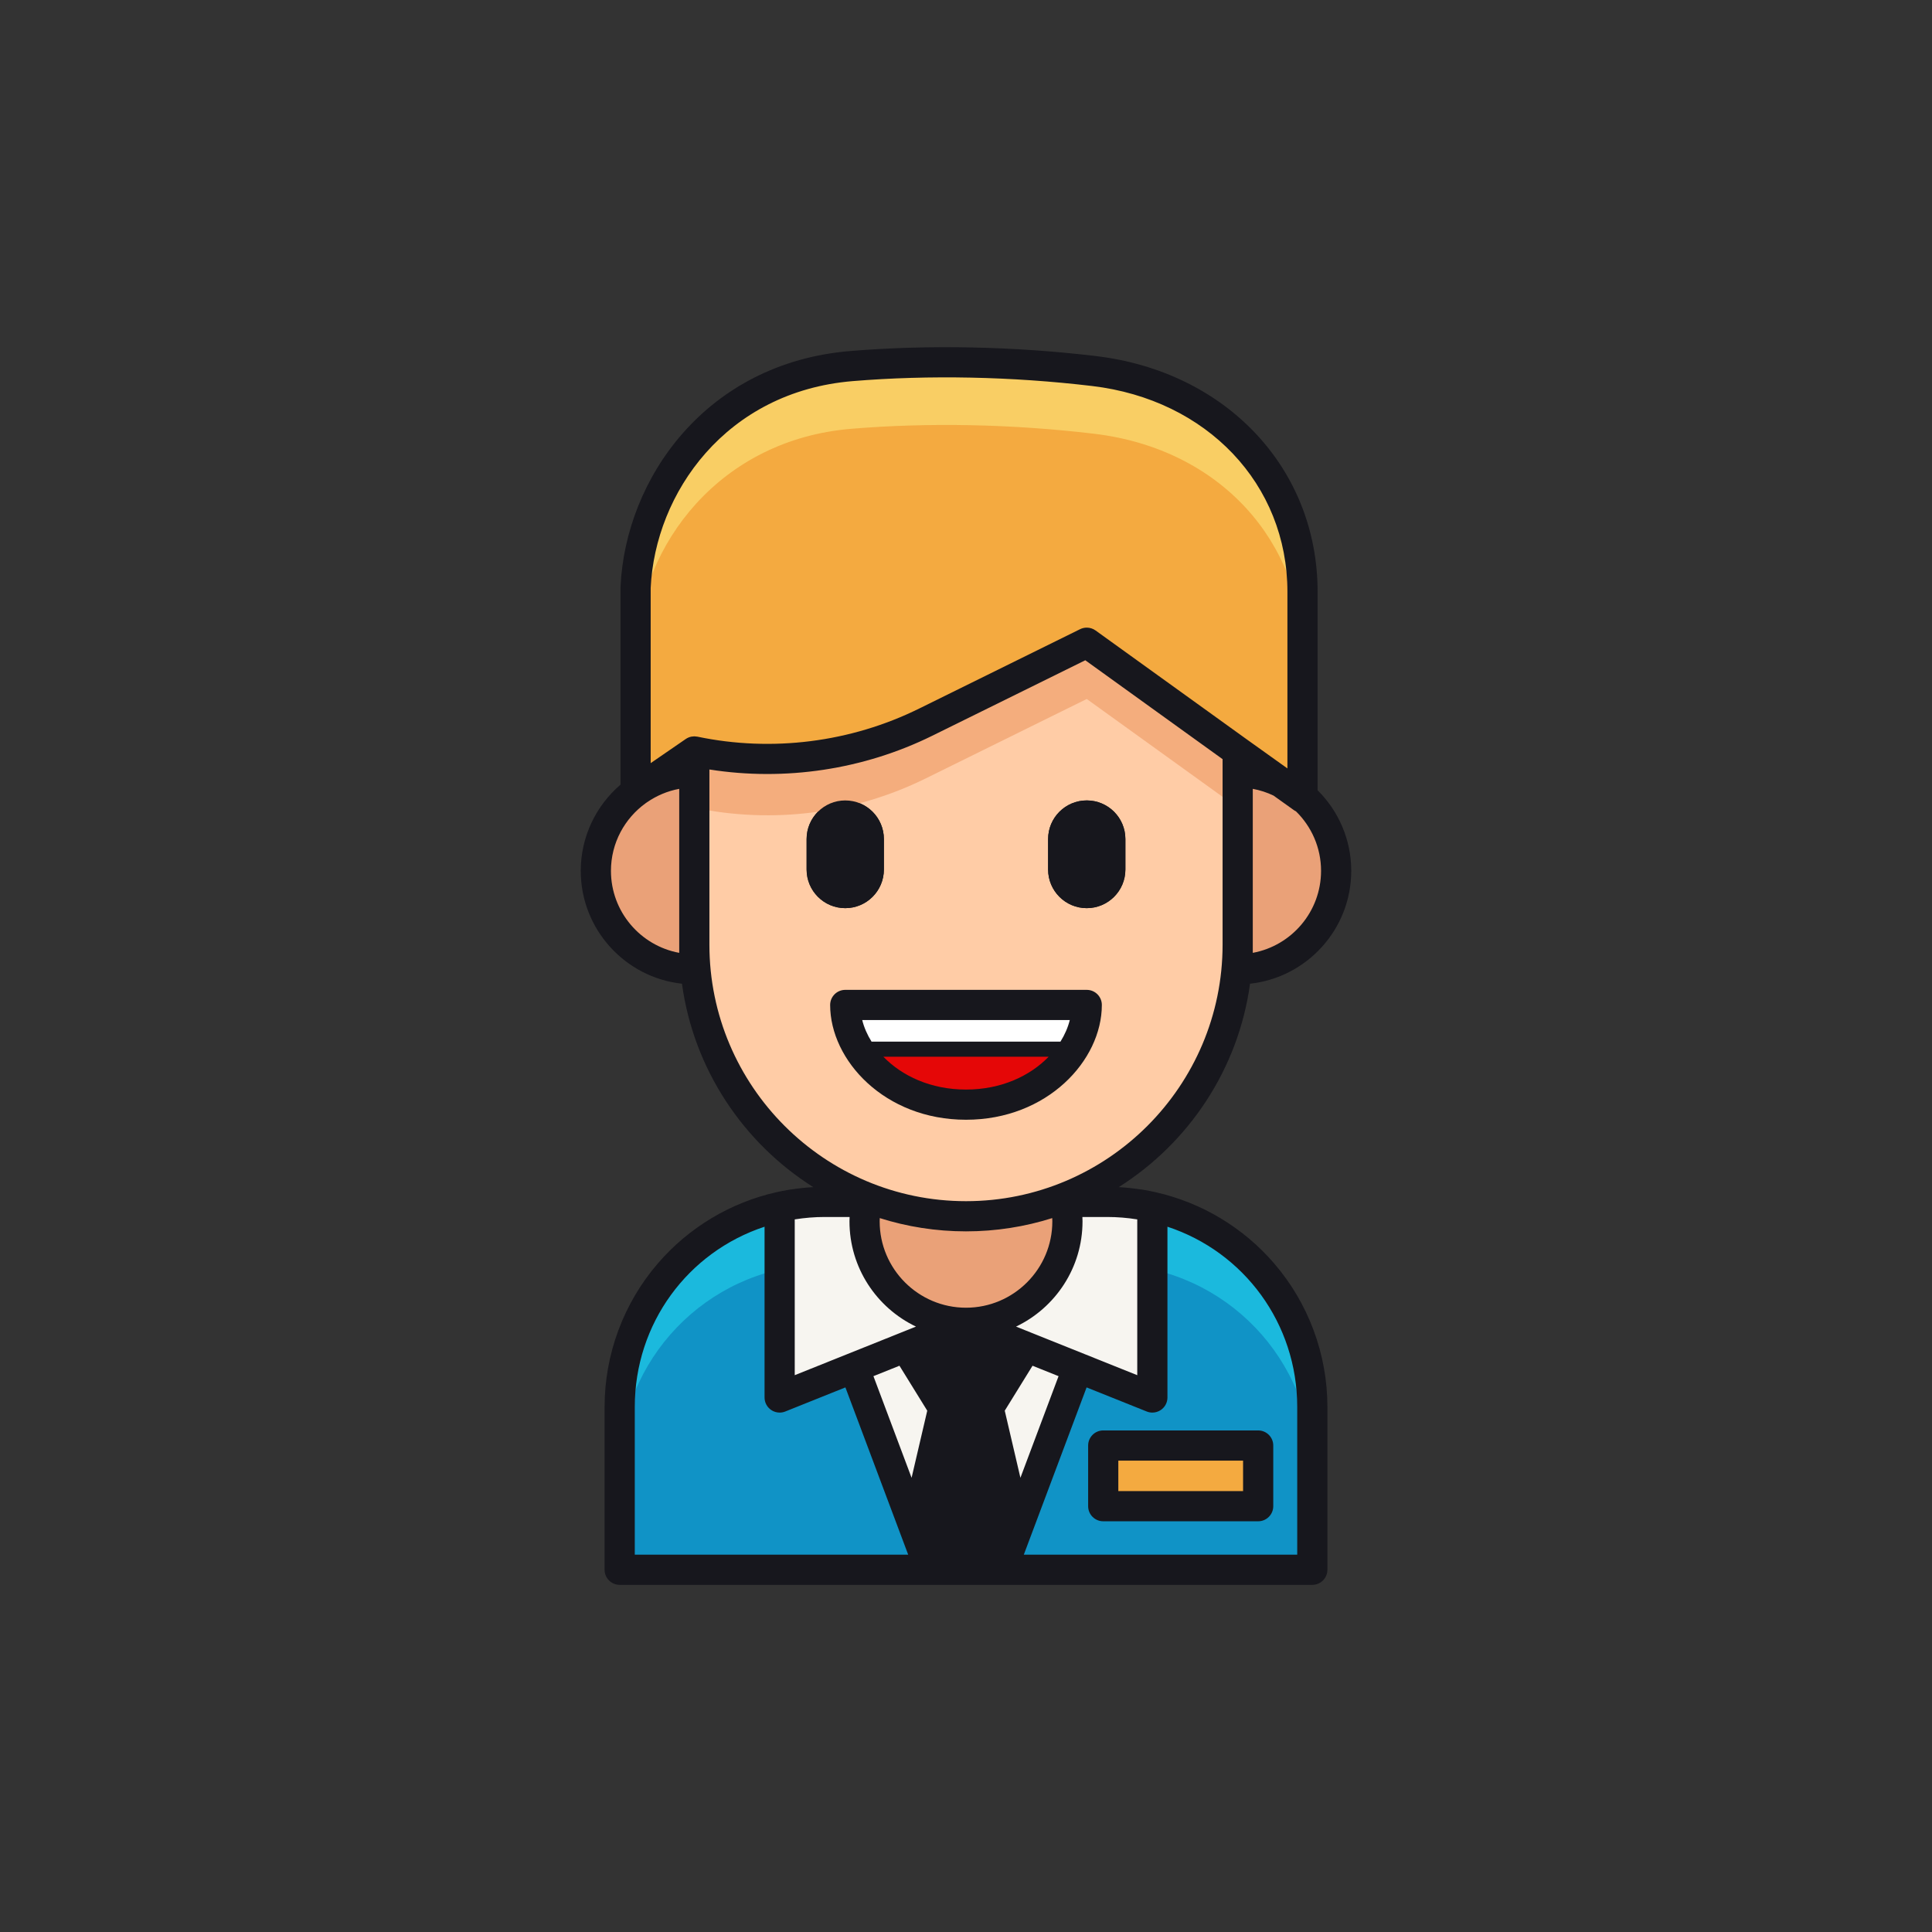 <svg id="Layer_1" enable-background="new 0 0 512 512" height="512" viewBox="0 0 512 512" width="512" xmlns="http://www.w3.org/2000/svg"><rect x="0" y="0" width="512" height="512" fill="#333333" stroke="none"/><g><g><path d="m347.778 415.997h-183.556v-43.131c0-30.018 24.335-54.353 54.353-54.353h74.849c30.018 0 54.353 24.335 54.353 54.353v43.131z" fill="#f7f5f0"/><path d="m272 415.997-10.001-42.848h-5.998l-.001.003v-.003h-5.998l-10.001 42.848z" fill="#17171d"/><path d="m265.549 415.997h82.229v-43.131c0-27.138-19.89-49.626-45.886-53.693z" fill="#1093c6"/><path d="m301.891 319.173-5.991 15.961c28.868 1.295 51.877 25.102 51.877 54.29v-16.559c.001-27.137-19.889-49.625-45.886-53.692z" fill="#1bb9dd"/><path d="m246.451 415.997h-82.229v-43.131c0-27.138 19.89-49.626 45.886-53.693z" fill="#1093c6"/><path d="m216.1 335.134-5.991-15.961c-25.996 4.067-45.886 26.555-45.886 53.693v16.559c-.001-29.188 23.008-52.995 51.877-54.291z" fill="#1bb9dd"/><path d="m305.385 319.85c-3.85-.865-7.849-1.337-11.96-1.337h-37.423v32.043h-.002l49.385 19.794z" fill="#f7f5f0"/><path d="m206.615 319.85c3.85-.865 7.849-1.337 11.96-1.337h37.423v32.043h.002l-49.385 19.794z" fill="#f7f5f0"/><circle cx="256" cy="323.677" fill="#eaa178" r="26.88"/><path d="m256 322.324c-39.765 0-72-32.235-72-72v-87.999h144v87.999c0 39.765-32.236 72-72 72z" fill="#ffcca6"/><path d="m223.999 240.668c-5.655 0-10.239-4.584-10.239-10.239v-8.067c0-5.655 4.584-10.239 10.239-10.239 5.655 0 10.239 4.584 10.239 10.239v8.067c0 5.655-4.584 10.239-10.239 10.239z" fill="#17171d"/><path d="m288 240.668c-5.655 0-10.239-4.584-10.239-10.239v-8.067c0-5.655 4.584-10.239 10.239-10.239 5.655 0 10.239 4.584 10.239 10.239v8.067c0 5.655-4.584 10.239-10.239 10.239z" fill="#17171d"/><path d="m184 214.049c20.732 4.345 42.323 1.614 61.321-7.757l42.68-21.053 39.999 28.81v-51.724h-144z" fill="#f4ad7d"/><path d="m255.999 266.324h-32c.001 13.21 13.299 26.42 32.001 26.42v-.001.001c18.702 0 32.001-13.21 32.001-26.42z" fill="#e50707"/><path d="m227.5 278.047h57c2.008-3.257 3.215-6.811 3.454-10.398.014-.442.047-.883.047-1.325h-32.002-32c0 .442.033.882.047 1.324.239 3.588 1.446 7.142 3.454 10.399z" fill="#fff"/><g><path d="m288.001 170.325-42.68 21.053c-18.997 9.371-40.588 12.102-61.32 7.757l-15.564 10.703v-54.113c1.286-28.348 22.545-55.855 57.224-58.714 20.369-1.679 42.395-1.28 64.252 1.315 33.807 4.013 55.268 29.051 55.268 58.517v54.57l-17.181-12.278z" fill="#f4aa40"/></g><path d="m289.912 98.325c-21.857-2.594-43.882-2.994-64.252-1.315-34.679 2.859-55.938 30.365-57.224 58.714v16.619c1.286-28.348 22.545-55.855 57.224-58.714 20.37-1.679 42.395-1.28 64.252 1.315 33.807 4.013 55.268 29.051 55.268 58.517v-16.619c0-29.466-21.461-54.504-55.268-58.517z" fill="#f9ce64"/><path d="m157.907 230.782c0 14.411 11.682 26.093 26.093 26.093v-52.186c-14.41 0-26.093 11.682-26.093 26.093z" fill="#eaa178"/><path d="m354.093 230.782c0 14.411-11.682 26.093-26.093 26.093v-52.186c14.41 0 26.093 11.682 26.093 26.093z" fill="#eaa178"/><path d="m292.368 383.081h41.059v16.074h-41.059z" fill="#f4aa40"/><path d="m256 350.556-16.001 6.414 10.003 16.179h5.997v-.004l.001.004h5.998l10.002-16.179z" fill="#17171d"/></g><g fill="#17171d"><path d="m306.306 315.961c-.015-.004-.029-.011-.044-.014-.045-.01-.09-.017-.135-.027-.998-.222-2.002-.421-3.014-.591-.019-.003-.039-.007-.058-.01-.182-.03-.362-.069-.545-.098-.086-.014-.17-.006-.256-.014-1.919-.294-3.846-.506-5.773-.608 18.545-11.722 31.685-31.231 34.793-53.905 15.058-1.637 26.819-14.425 26.819-29.911 0-8.341-3.413-15.898-8.913-21.354v-52.586c0-32.683-24.178-58.38-58.796-62.489-21.764-2.583-44.259-3.042-65.052-1.329-38.256 3.154-59.59 33.838-60.891 62.519-.002.061-.004.121-.004.181v52.22c-6.438 5.523-10.529 13.709-10.529 22.838 0 15.487 11.761 28.274 26.819 29.911 3.109 22.674 16.248 42.184 34.793 53.905-1.928.103-3.856.314-5.776.609-.085.008-.168 0-.253.014-.182.029-.362.067-.543.098-.022.004-.043.008-.065.012-1.009.169-2.011.368-3.007.589-.046.01-.092.017-.138.027-.016.003-.029.01-.045.014-12.108 2.736-23.114 9.308-31.304 18.793-9.136 10.581-14.167 24.116-14.167 38.112v43.131c0 2.209 1.791 4 4 4h82.229.001 19.097 82.229c2.209 0 4-1.791 4-4v-43.131c0-13.996-5.031-27.531-14.167-38.112-8.19-9.486-19.197-16.058-31.305-18.794zm-35.885 75.672-4.152-17.786 7.365-11.913 6.897 2.764zm-7.644 20.364h-13.554l-2.578-6.868 6.531-27.98h2.701.122.001.128 2.696l6.531 27.979zm-31.308-47.3 6.896-2.764 7.366 11.914-4.151 17.786zm-20.854-41.545c2.646-.424 5.313-.639 7.96-.639h6.579c-.014.388-.034.775-.034 1.164 0 12.284 7.212 22.914 17.623 27.883l-4.232 1.696h-.001l-27.895 11.181zm68.239-.345c.011.29.025.579.025.87 0 12.616-10.264 22.879-22.879 22.879-12.616 0-22.879-10.264-22.879-22.879 0-.29.014-.58.025-.87 7.217 2.281 14.893 3.517 22.854 3.517s15.637-1.237 22.854-3.517zm-19.086 46.342h-3.624c-.048-.002-.096 0-.143 0 0 0 0 0-.001 0-.047 0-.093-.002-.14 0h-3.628l-6.329-10.236 10.097-4.047 10.097 4.047zm9.489-17.589c10.41-4.97 17.622-15.599 17.622-27.883 0-.389-.019-.776-.034-1.164h6.579c2.648 0 5.315.214 7.961.639v41.286zm80.836-120.778c0 10.817-7.814 19.843-18.093 21.73v-2.188-41.273c1.928.354 3.77.959 5.489 1.781l5.365 3.834c.188.135.387.247.591.346 4.096 4.012 6.648 9.596 6.648 15.77zm-177.657-74.965c1.182-25.161 19.941-52.05 53.552-54.82 20.269-1.671 42.21-1.221 63.452 1.3 30.463 3.616 51.739 26.046 51.739 54.545v46.795l-10.842-7.747-39.999-28.81c-.693-.499-1.514-.754-2.338-.754-.603 0-1.209.136-1.769.413l-42.681 21.053c-18.109 8.933-38.966 11.572-58.73 7.429-.001 0-.003 0-.005-.001-.143-.03-.294-.033-.442-.046-.123-.012-.246-.037-.369-.037-.002 0-.003-.001-.005-.001-.108 0-.208.023-.314.032-.161.013-.322.017-.48.048-.532.107-1.025.32-1.458.616-.005.003-.01.005-.015.008l-9.297 6.394v-46.417zm7.564 96.695c-10.28-1.887-18.093-10.913-18.093-21.73 0-7.39 3.65-13.94 9.239-17.953l.323-.222c2.518-1.741 5.408-2.982 8.531-3.555v41.273zm8-2.188v-45.636-.769c20.049 3.159 40.849.043 59.09-8.955l40.524-19.99 36.385 26.207v3.506 45.636c0 37.495-30.504 68-67.999 68s-68-30.503-68-67.999zm-19.778 161.673v-39.131c0-22.132 14.05-41.071 34.393-47.775v45.259c0 1.328.659 2.569 1.759 3.313.671.454 1.454.687 2.242.687.503 0 1.008-.095 1.488-.287l15.938-6.388 14.693 39.145c.001.003.002.006.003.009l1.94 5.169h-72.456zm175.556 0h-72.455l1.94-5.168c.002-.004.003-.008.005-.012l14.692-39.142 15.938 6.388c.48.192.985.287 1.488.287.788 0 1.57-.233 2.242-.687 1.1-.744 1.759-1.985 1.759-3.313v-45.26c20.343 6.704 34.392 25.643 34.392 47.775v39.132z"/><path d="m234.238 230.429v-8.067c0-5.655-4.584-10.239-10.239-10.239s-10.239 4.584-10.239 10.239v8.067c0 5.655 4.584 10.239 10.239 10.239s10.239-4.584 10.239-10.239z"/><path d="m288 240.668c5.655 0 10.239-4.584 10.239-10.239v-8.067c0-5.655-4.584-10.239-10.239-10.239s-10.239 4.584-10.239 10.239v8.067c0 5.655 4.584 10.239 10.239 10.239z"/><path d="m292.001 266.324c0-2.209-1.791-4-4-4h-64.003c-1.061 0-2.078.421-2.829 1.172-.75.75-1.171 1.768-1.171 2.829.001 14.69 14.468 30.419 36.001 30.419 21.536 0 36.002-15.729 36.002-30.42zm-8.498 4c-.484 1.959-1.331 3.887-2.471 5.723h-50.063c-1.14-1.836-1.987-3.765-2.471-5.723zm-49.402 9.723h43.8c-4.923 5.077-12.549 8.697-21.9 8.697-9.352 0-16.978-3.62-21.9-8.697z"/><path d="m288.368 383.081v16.074c0 2.209 1.791 4 4 4h41.06c2.209 0 4-1.791 4-4v-16.074c0-2.209-1.791-4-4-4h-41.06c-2.209 0-4 1.791-4 4zm8 4h33.06v8.074h-33.06z"/></g></g></svg>